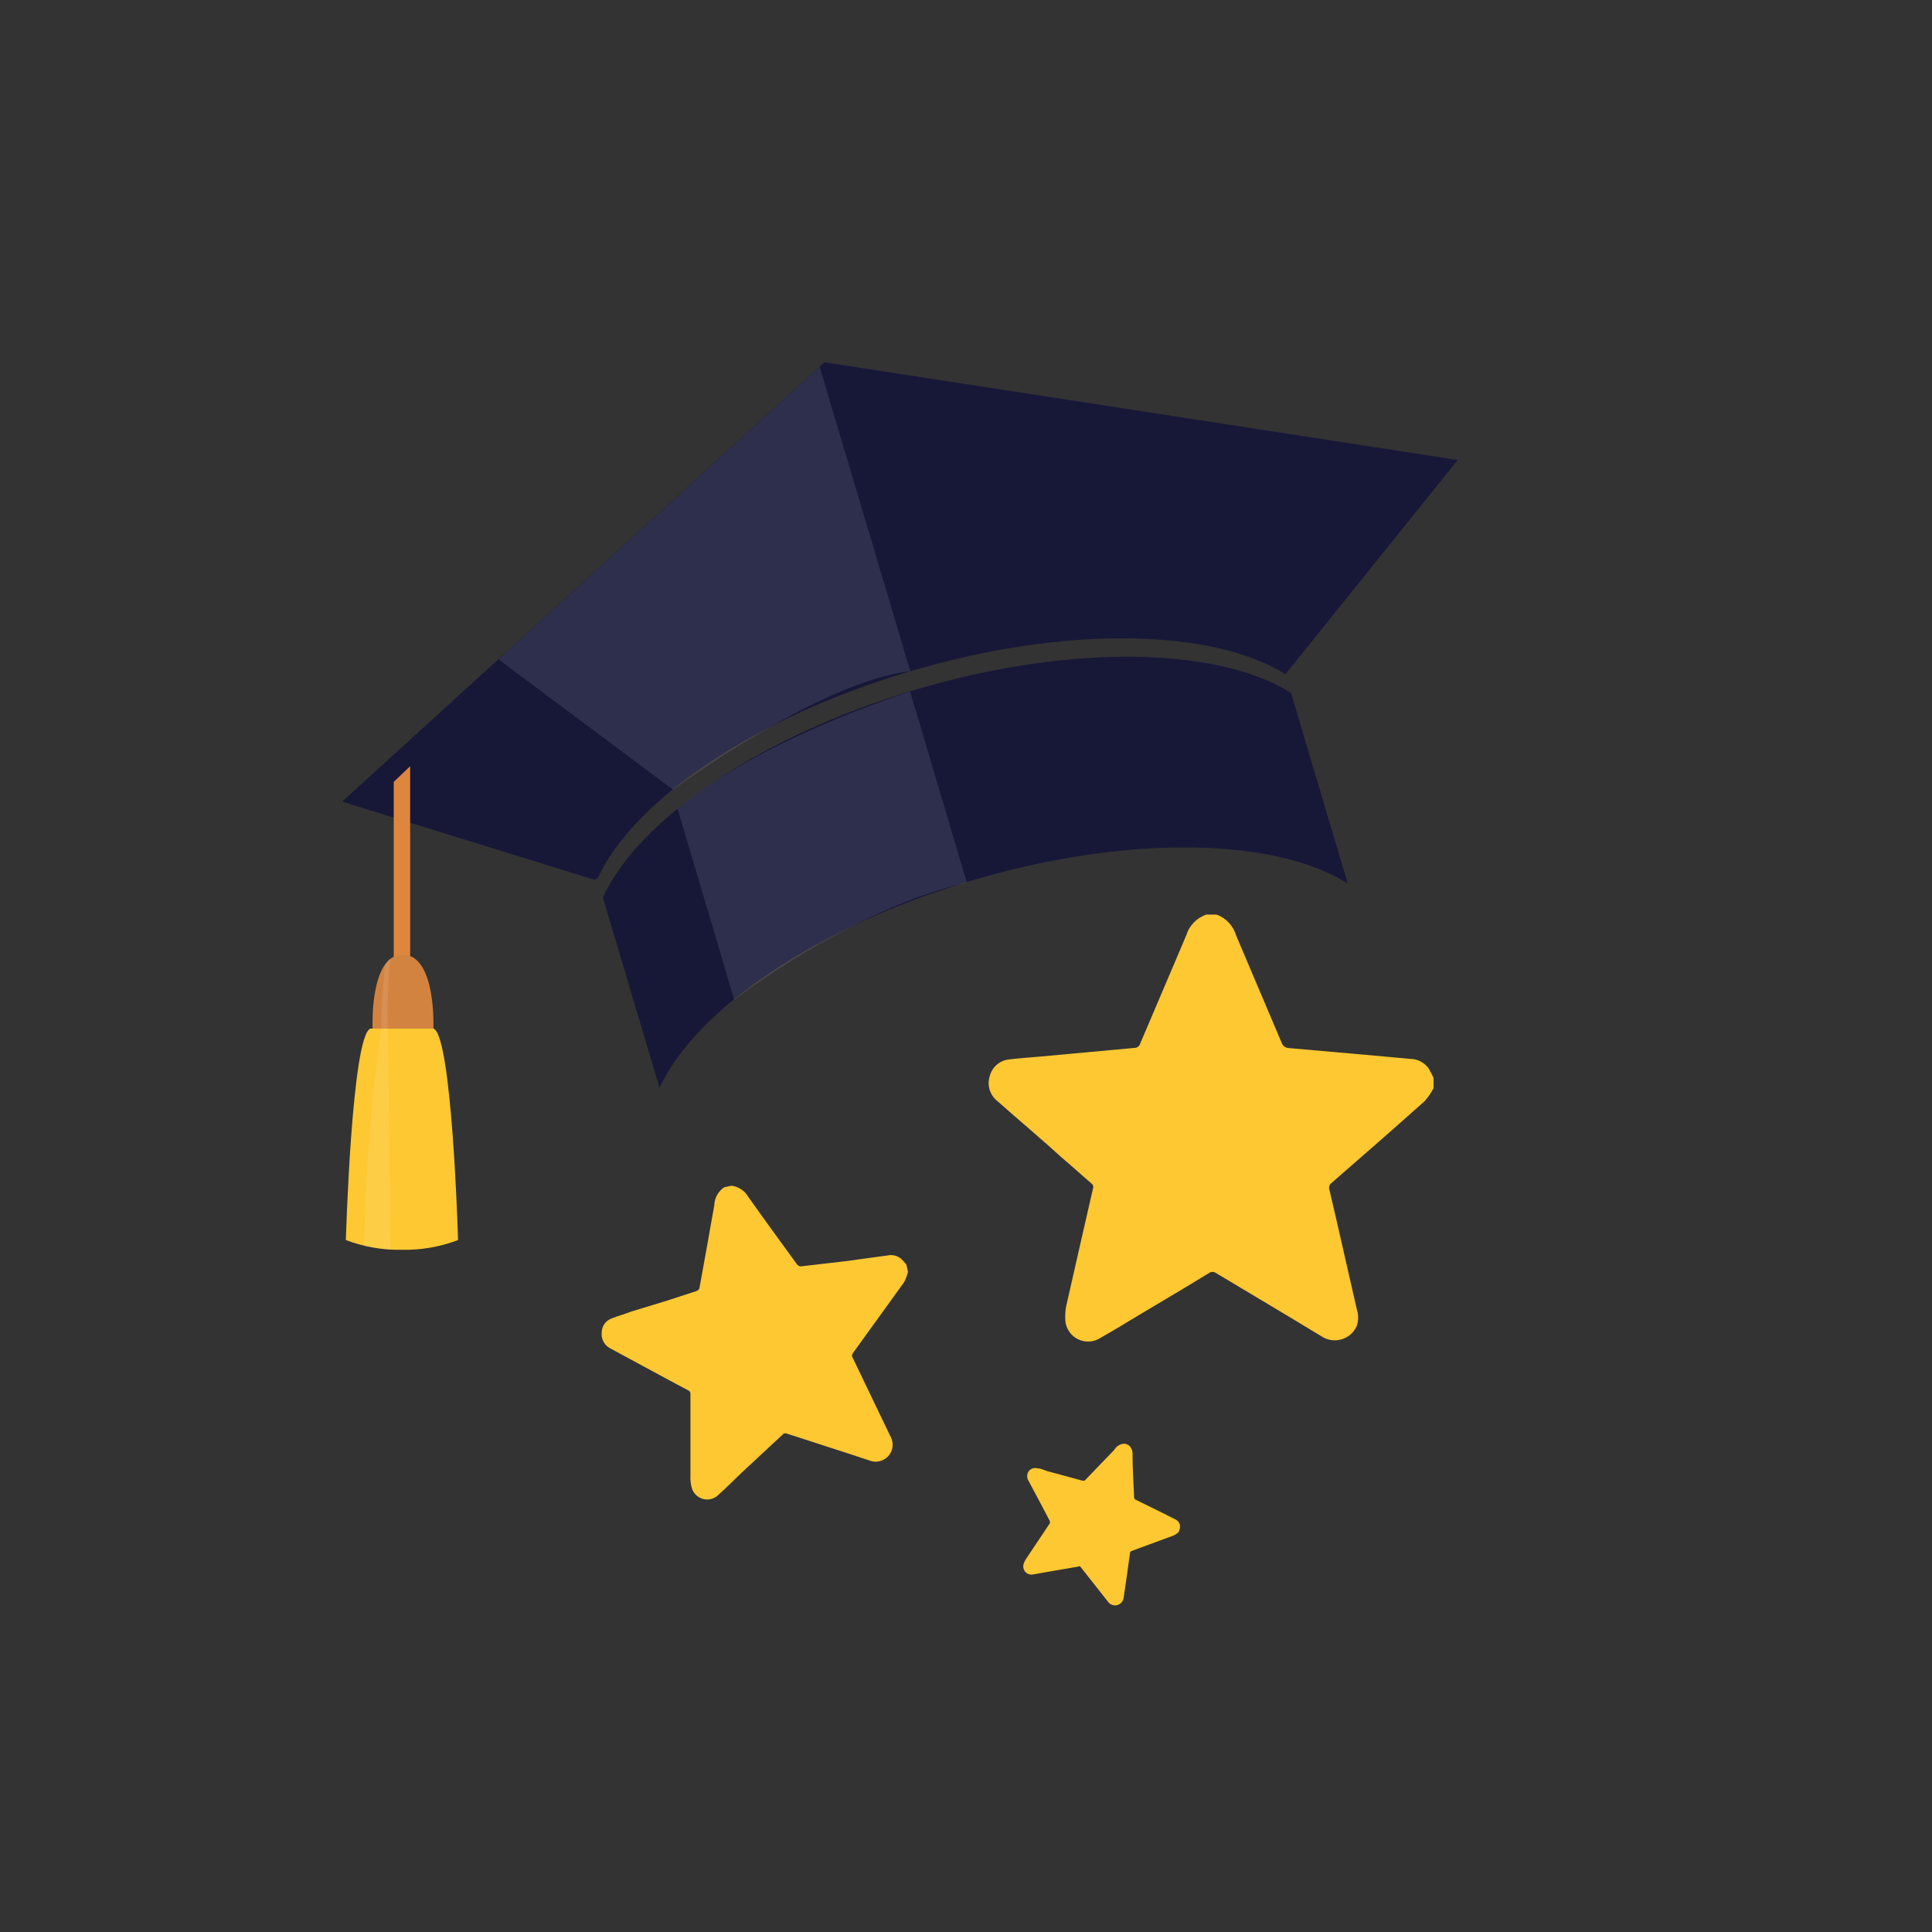 <svg width="64" height="64" viewBox="0 0 64 64" fill="none" xmlns="http://www.w3.org/2000/svg">
    <rect x="0" y="0" width="64" height="64" fill="#333333" stroke="none"/>
    <path d="M23.992 39.329L24.232 39.278C24.346 39.292 24.456 39.333 24.553 39.397C24.649 39.461 24.73 39.547 24.788 39.647C25.313 40.391 25.85 41.123 26.381 41.855C26.399 41.889 26.428 41.917 26.463 41.933C26.498 41.95 26.538 41.954 26.575 41.945L27.974 41.783L29.398 41.589C29.476 41.572 29.556 41.572 29.634 41.59C29.711 41.608 29.783 41.643 29.845 41.693C29.911 41.755 29.971 41.822 30.026 41.893L30.078 42.133C30.05 42.252 30.006 42.368 29.949 42.476L28.252 44.826C28.234 44.849 28.224 44.878 28.224 44.907C28.224 44.937 28.234 44.965 28.252 44.988L29.495 47.578C29.561 47.696 29.584 47.834 29.56 47.967C29.544 48.047 29.511 48.123 29.462 48.19C29.413 48.256 29.35 48.311 29.278 48.35C29.206 48.39 29.126 48.413 29.044 48.419C28.962 48.424 28.879 48.411 28.803 48.381C27.896 48.077 26.983 47.792 26.077 47.494C26.051 47.48 26.022 47.476 25.993 47.482C25.965 47.488 25.939 47.503 25.922 47.526L24.529 48.821C24.29 49.054 24.05 49.294 23.798 49.52C23.735 49.582 23.658 49.627 23.573 49.652C23.489 49.676 23.399 49.679 23.313 49.661C23.227 49.642 23.147 49.602 23.08 49.545C23.013 49.488 22.962 49.415 22.93 49.333C22.881 49.185 22.862 49.029 22.872 48.873C22.872 47.98 22.872 47.08 22.872 46.18C22.875 46.156 22.871 46.131 22.859 46.11C22.848 46.089 22.829 46.073 22.807 46.063L21.985 45.623L20.224 44.671C20.127 44.624 20.048 44.548 19.996 44.455C19.944 44.361 19.922 44.253 19.932 44.147C19.932 44.04 19.965 43.936 20.028 43.849C20.091 43.763 20.18 43.699 20.282 43.667C20.502 43.583 20.729 43.519 20.93 43.441L22.121 43.078C22.438 42.975 22.768 42.864 23.073 42.767C23.101 42.758 23.126 42.742 23.144 42.718C23.163 42.695 23.174 42.667 23.176 42.638C23.338 41.731 23.506 40.831 23.662 39.925C23.665 39.806 23.697 39.691 23.754 39.587C23.812 39.483 23.893 39.395 23.992 39.329Z" fill="#FDC831"/>
    <path d="M39.959 30.297H40.302C40.457 30.354 40.596 30.446 40.708 30.566C40.821 30.687 40.903 30.832 40.949 30.99C41.448 32.175 41.959 33.36 42.458 34.545C42.475 34.595 42.507 34.639 42.55 34.67C42.593 34.701 42.645 34.718 42.697 34.719L44.692 34.894L46.718 35.076C46.832 35.078 46.944 35.105 47.045 35.155C47.147 35.206 47.237 35.278 47.307 35.367C47.379 35.471 47.424 35.587 47.489 35.704V36.047C47.408 36.2 47.311 36.343 47.197 36.474C46.174 37.387 45.145 38.287 44.109 39.187C44.075 39.211 44.05 39.246 44.037 39.285C44.024 39.325 44.025 39.368 44.038 39.407C44.342 40.702 44.64 42.042 44.944 43.363C45.006 43.546 45.006 43.744 44.944 43.926C44.897 44.034 44.826 44.13 44.737 44.207C44.648 44.283 44.543 44.34 44.43 44.371C44.316 44.403 44.198 44.409 44.082 44.389C43.966 44.369 43.856 44.324 43.759 44.257C42.607 43.557 41.441 42.865 40.282 42.172C40.249 42.147 40.208 42.133 40.166 42.133C40.124 42.133 40.083 42.147 40.049 42.172C39.279 42.645 38.495 43.104 37.718 43.57C37.304 43.816 36.903 44.069 36.482 44.302C36.374 44.379 36.247 44.425 36.115 44.438C35.983 44.45 35.85 44.428 35.73 44.373C35.609 44.318 35.505 44.232 35.428 44.124C35.351 44.016 35.304 43.89 35.291 43.758C35.274 43.54 35.296 43.321 35.355 43.111C35.634 41.868 35.919 40.631 36.203 39.388C36.218 39.355 36.22 39.319 36.211 39.285C36.201 39.251 36.18 39.221 36.152 39.2C35.815 38.915 35.504 38.624 35.154 38.332C34.449 37.685 33.737 37.096 33.031 36.468C32.913 36.372 32.826 36.243 32.782 36.098C32.738 35.952 32.739 35.797 32.785 35.652C32.822 35.503 32.904 35.37 33.02 35.27C33.136 35.171 33.28 35.109 33.432 35.095C33.756 35.056 34.08 35.03 34.416 35.004L36.171 34.843L37.583 34.713C37.625 34.713 37.667 34.699 37.7 34.674C37.734 34.648 37.759 34.612 37.77 34.571C38.275 33.373 38.793 32.181 39.298 30.977C39.347 30.82 39.433 30.677 39.547 30.558C39.662 30.44 39.803 30.351 39.959 30.297Z" fill="#FDC831"/>
    <path d="M37.271 47.824L37.387 47.87C37.433 47.908 37.468 47.958 37.49 48.013C37.513 48.068 37.522 48.128 37.517 48.187C37.517 48.653 37.549 49.119 37.569 49.592C37.566 49.611 37.571 49.631 37.581 49.648C37.592 49.664 37.608 49.677 37.627 49.683L38.274 50L38.922 50.324C38.959 50.34 38.993 50.364 39.021 50.395C39.048 50.425 39.07 50.46 39.084 50.498C39.09 50.544 39.09 50.589 39.084 50.634L39.045 50.751C38.999 50.795 38.946 50.832 38.889 50.861L37.484 51.379C37.471 51.384 37.458 51.392 37.449 51.404C37.44 51.415 37.434 51.429 37.433 51.444C37.368 51.936 37.297 52.421 37.225 52.907C37.222 52.978 37.192 53.045 37.141 53.095C37.112 53.125 37.076 53.148 37.036 53.163C36.997 53.178 36.954 53.184 36.912 53.18C36.87 53.176 36.829 53.163 36.792 53.142C36.756 53.12 36.725 53.091 36.701 53.056L35.788 51.897C35.777 51.889 35.763 51.884 35.749 51.884C35.735 51.884 35.722 51.889 35.71 51.897L34.733 52.065L34.221 52.156C34.176 52.165 34.13 52.162 34.087 52.149C34.043 52.135 34.004 52.111 33.972 52.078C33.941 52.045 33.918 52.004 33.906 51.96C33.894 51.916 33.893 51.87 33.904 51.826C33.925 51.749 33.96 51.676 34.008 51.612L34.778 50.46C34.778 50.46 34.778 50.414 34.778 50.388L34.558 49.968L34.072 49.055C34.042 49.008 34.026 48.954 34.026 48.899C34.026 48.844 34.042 48.79 34.072 48.744C34.104 48.698 34.149 48.664 34.201 48.645C34.254 48.627 34.31 48.625 34.364 48.64C34.48 48.64 34.597 48.705 34.707 48.737L35.354 48.912L35.853 49.048C35.885 49.048 35.905 49.048 35.931 49.048C36.261 48.711 36.578 48.368 36.915 48.025C36.95 47.962 37.002 47.91 37.065 47.875C37.127 47.84 37.199 47.822 37.271 47.824Z" fill="#FDC831"/>
    <path d="M30.33 22.845C25.15 24.386 21.156 27.151 19.971 29.727L21.848 36.04C23.033 33.45 27.028 30.699 32.208 29.164C37.388 27.63 42.243 27.753 44.646 29.268L42.768 22.955C40.366 21.44 35.51 21.311 30.33 22.845Z" fill="#171838"/>
    <path d="M19.796 29.099C20.988 26.51 24.976 23.771 30.156 22.236C35.336 20.702 40.172 20.831 42.581 22.334L48.291 15.237L27.307 12L11.334 26.555L19.693 29.145L19.796 29.099Z" fill="#171838"/>
    <path opacity="0.1" d="M16.514 21.841L22.296 26.16C22.296 26.16 27.165 22.56 30.156 22.236L27.151 12.149L16.514 21.841Z" fill="white"/>
    <path opacity="0.1" d="M22.445 26.788L24.323 33.12C24.323 33.12 28.208 30.11 32.028 29.235L30.15 22.91C30.15 22.91 25.197 24.457 22.445 26.794" fill="white"/>
    <path d="M13.043 25.901V32.078H13.587V25.383L13.043 25.901Z" fill="#DF863E"/>
    <path d="M12.343 34.072H14.357C14.357 34.072 14.46 31.638 13.346 31.625C12.233 31.612 12.343 34.072 12.343 34.072Z" fill="#D38340"/>
    <path d="M15.174 41.078C15.174 41.078 14.979 34.292 14.358 34.072H12.273C11.651 34.292 11.457 41.078 11.457 41.078C12.05 41.304 12.681 41.414 13.315 41.401C13.95 41.414 14.581 41.304 15.174 41.078Z" fill="#FDC831"/>
    <path opacity="0.1" d="M12.764 31.936C12.675 32.644 12.629 33.358 12.628 34.072C12.293 36.458 12.104 38.863 12.065 41.272C12.355 41.332 12.649 41.373 12.945 41.395L12.848 34.014C12.825 33.255 12.853 32.496 12.932 31.741L12.764 31.936Z" fill="white"/>
</svg>